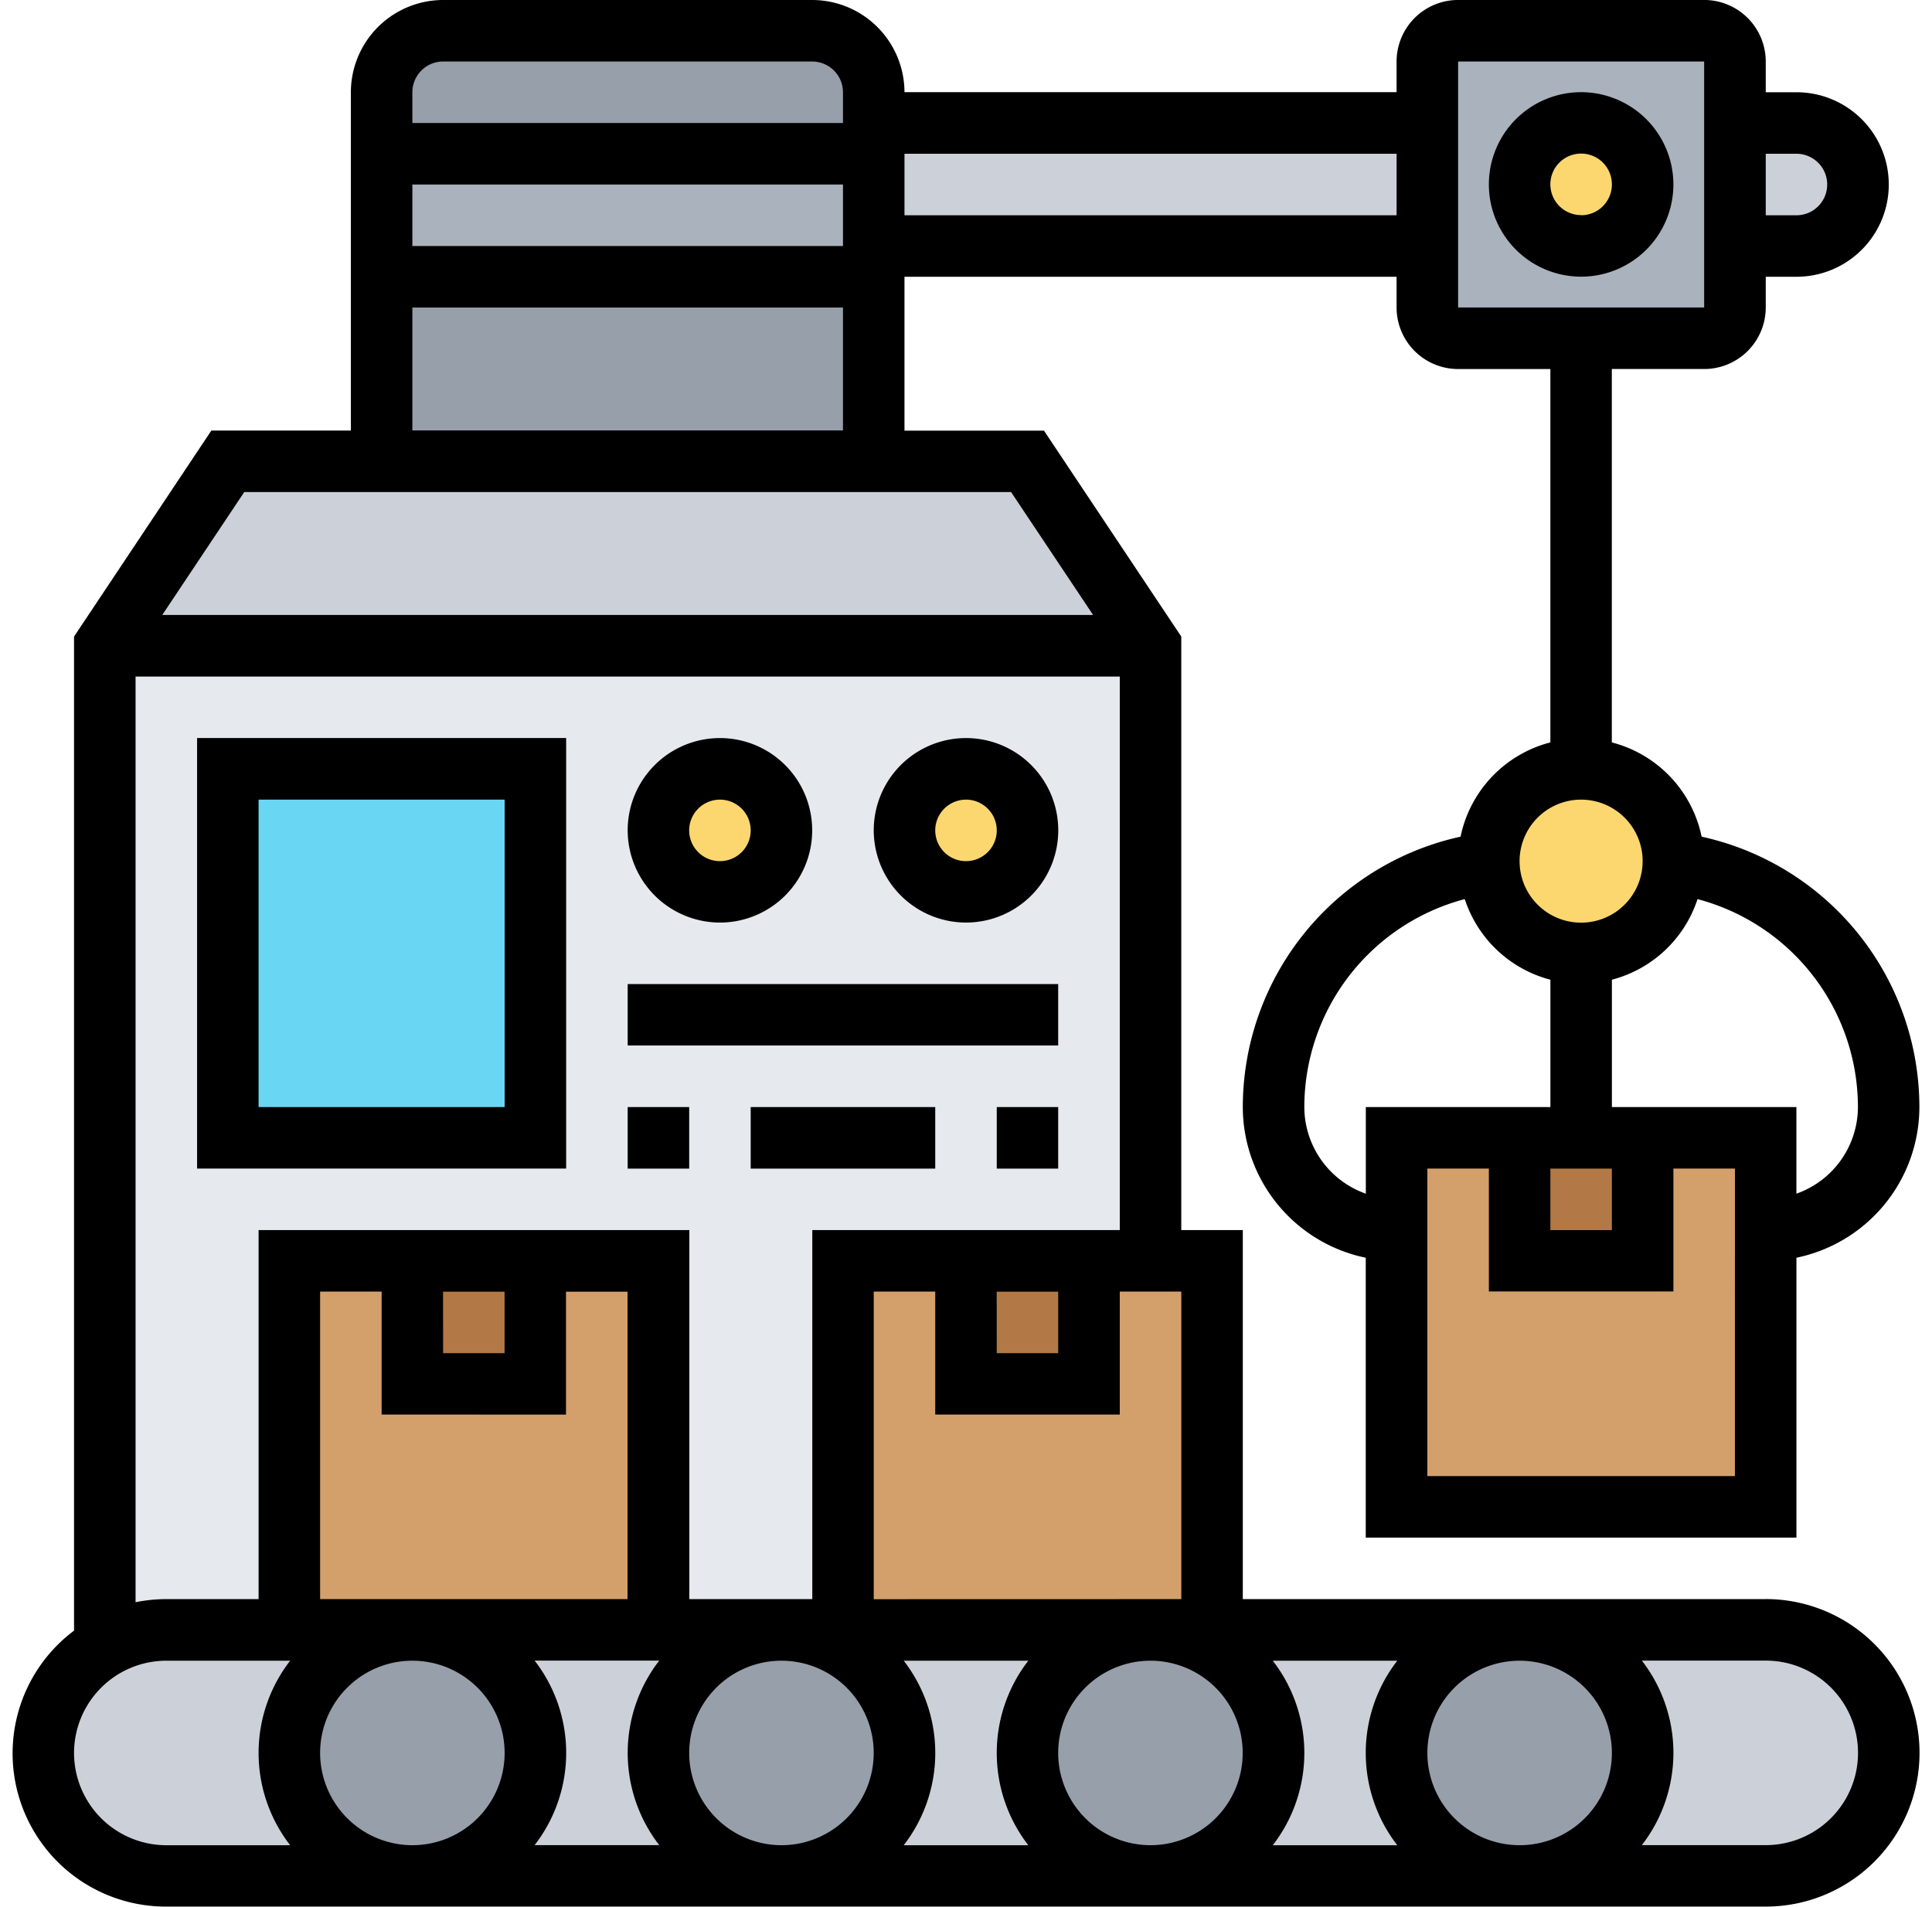 <svg xmlns="http://www.w3.org/2000/svg" xmlns:xlink="http://www.w3.org/1999/xlink" width="77" height="76" viewBox="0 0 77 76">
  <defs>
    <clipPath id="clip-path">
      <rect id="Rectángulo_307015" data-name="Rectángulo 307015" width="77" height="76" transform="translate(1034 1801)" fill="#583cb6"/>
    </clipPath>
  </defs>
  <g id="Enmascarar_grupo_878436" data-name="Enmascarar grupo 878436" transform="translate(-1034 -1801)" clip-path="url(#clip-path)">
    <g id="transportador" transform="translate(1033.274 1799.774)">
      <g id="Grupo_962112" data-name="Grupo 962112">
        <g id="Grupo_962083" data-name="Grupo 962083">
          <path id="Trazado_631991" data-name="Trazado 631991" d="M74.051,6.852a2.4,2.4,0,0,1,.723,1.728,2.459,2.459,0,0,1-2.452,2.452H69.871v-4.9h2.452A2.4,2.4,0,0,1,74.051,6.852Z" fill="#ccd1d9"/>
        </g>
        <g id="Grupo_962084" data-name="Grupo 962084">
          <path id="Trazado_631992" data-name="Trazado 631992" d="M57.613,6.129v4.9H35.548v-4.9Z" fill="#ccd1d9"/>
        </g>
        <g id="Grupo_962085" data-name="Grupo 962085">
          <path id="Trazado_631993" data-name="Trazado 631993" d="M35.548,7.355H15.935V4.9a2.459,2.459,0,0,1,2.452-2.452H33.1A2.459,2.459,0,0,1,35.548,4.9V7.355Z" fill="#969faa"/>
        </g>
        <g id="Grupo_962086" data-name="Grupo 962086">
          <path id="Trazado_631994" data-name="Trazado 631994" d="M15.935,12.258H35.548v7.355H15.935Z" fill="#969faa"/>
        </g>
        <g id="Grupo_962087" data-name="Grupo 962087">
          <path id="Trazado_631995" data-name="Trazado 631995" d="M35.548,12.258H15.935v-4.9H35.548v4.9Z" fill="#aab2bd"/>
        </g>
        <g id="Grupo_962088" data-name="Grupo 962088">
          <path id="Trazado_631996" data-name="Trazado 631996" d="M69.871,6.129v7.355a1.229,1.229,0,0,1-1.226,1.226H58.839a1.229,1.229,0,0,1-1.226-1.226V3.677a1.229,1.229,0,0,1,1.226-1.226h9.806a1.229,1.229,0,0,1,1.226,1.226Z" fill="#aab2bd"/>
        </g>
        <g id="Grupo_962089" data-name="Grupo 962089">
          <circle id="Elipse_7774" data-name="Elipse 7774" cx="2.452" cy="2.452" r="2.452" transform="translate(61.29 6.129)" fill="#fcd770"/>
        </g>
        <g id="Grupo_962090" data-name="Grupo 962090">
          <path id="Trazado_631997" data-name="Trazado 631997" d="M41.677,19.613l4.9,7.355H4.9l4.9-7.355H41.677Z" fill="#ccd1d9"/>
        </g>
        <g id="Grupo_962091" data-name="Grupo 962091">
          <path id="Trazado_631998" data-name="Trazado 631998" d="M56.387,46.581H71.1V61.29H56.387Z" fill="#d3a06c"/>
        </g>
        <g id="Grupo_962092" data-name="Grupo 962092">
          <path id="Trazado_631999" data-name="Trazado 631999" d="M34.323,51.484h14.71v14.71H34.323Z" fill="#d3a06c"/>
        </g>
        <g id="Grupo_962093" data-name="Grupo 962093">
          <path id="Trazado_632000" data-name="Trazado 632000" d="M12.258,51.484h14.71v14.71H12.258Z" fill="#d3a06c"/>
        </g>
        <g id="Grupo_962094" data-name="Grupo 962094">
          <path id="Trazado_632001" data-name="Trazado 632001" d="M46.581,26.968V51.484H34.323v14.71H26.968V51.484H12.258v14.71h-4.9a4.89,4.89,0,0,0-2.452.662V26.968Z" fill="#e6e9ed"/>
        </g>
        <g id="Grupo_962095" data-name="Grupo 962095">
          <circle id="Elipse_7775" data-name="Elipse 7775" cx="2.452" cy="2.452" r="2.452" transform="translate(36.774 31.871)" fill="#fcd770"/>
        </g>
        <g id="Grupo_962096" data-name="Grupo 962096">
          <circle id="Elipse_7776" data-name="Elipse 7776" cx="2.452" cy="2.452" r="2.452" transform="translate(26.968 31.871)" fill="#fcd770"/>
        </g>
        <g id="Grupo_962097" data-name="Grupo 962097">
          <path id="Trazado_632002" data-name="Trazado 632002" d="M67.419,35.548v.074a3.678,3.678,0,0,1-7.355,0v-.074a3.677,3.677,0,1,1,7.355,0Z" fill="#fcd770"/>
        </g>
        <g id="Grupo_962103" data-name="Grupo 962103">
          <g id="Grupo_962098" data-name="Grupo 962098">
            <path id="Trazado_632003" data-name="Trazado 632003" d="M71.1,66.194H61.29a4.9,4.9,0,1,1,0,9.806H71.1a4.9,4.9,0,0,0,0-9.806Z" fill="#ccd1d9"/>
          </g>
          <g id="Grupo_962099" data-name="Grupo 962099">
            <path id="Trazado_632004" data-name="Trazado 632004" d="M56.387,71.1a4.9,4.9,0,0,1,4.9-4.9H46.581a4.9,4.9,0,1,1,0,9.806H61.29A4.9,4.9,0,0,1,56.387,71.1Z" fill="#ccd1d9"/>
          </g>
          <g id="Grupo_962100" data-name="Grupo 962100">
            <path id="Trazado_632005" data-name="Trazado 632005" d="M41.677,71.1a4.9,4.9,0,0,1,4.9-4.9H31.871a4.9,4.9,0,1,1,0,9.806h14.71A4.9,4.9,0,0,1,41.677,71.1Z" fill="#ccd1d9"/>
          </g>
          <g id="Grupo_962101" data-name="Grupo 962101">
            <path id="Trazado_632006" data-name="Trazado 632006" d="M26.968,71.1a4.9,4.9,0,0,1,4.9-4.9H17.161a4.9,4.9,0,1,1,0,9.806h14.71A4.9,4.9,0,0,1,26.968,71.1Z" fill="#ccd1d9"/>
          </g>
          <g id="Grupo_962102" data-name="Grupo 962102">
            <path id="Trazado_632007" data-name="Trazado 632007" d="M12.258,71.1a4.9,4.9,0,0,1,4.9-4.9H7.355a4.89,4.89,0,0,0-2.452.662,5.179,5.179,0,0,0-1.017.772A4.906,4.906,0,0,0,7.355,76h9.806A4.9,4.9,0,0,1,12.258,71.1Z" fill="#ccd1d9"/>
          </g>
        </g>
        <g id="Grupo_962104" data-name="Grupo 962104">
          <circle id="Elipse_7777" data-name="Elipse 7777" cx="4.903" cy="4.903" r="4.903" transform="translate(56.387 66.194)" fill="#969faa"/>
        </g>
        <g id="Grupo_962105" data-name="Grupo 962105">
          <circle id="Elipse_7778" data-name="Elipse 7778" cx="4.903" cy="4.903" r="4.903" transform="translate(41.677 66.194)" fill="#969faa"/>
        </g>
        <g id="Grupo_962106" data-name="Grupo 962106">
          <circle id="Elipse_7779" data-name="Elipse 7779" cx="4.903" cy="4.903" r="4.903" transform="translate(26.968 66.194)" fill="#969faa"/>
        </g>
        <g id="Grupo_962107" data-name="Grupo 962107">
          <circle id="Elipse_7780" data-name="Elipse 7780" cx="4.903" cy="4.903" r="4.903" transform="translate(12.258 66.194)" fill="#969faa"/>
        </g>
        <g id="Grupo_962108" data-name="Grupo 962108">
          <path id="Trazado_632008" data-name="Trazado 632008" d="M66.194,46.581v4.9h-4.9v-4.9h4.9Z" fill="#b27946"/>
        </g>
        <g id="Grupo_962109" data-name="Grupo 962109">
          <path id="Trazado_632009" data-name="Trazado 632009" d="M39.226,51.484h4.9v4.9h-4.9Z" fill="#b27946"/>
        </g>
        <g id="Grupo_962110" data-name="Grupo 962110">
          <path id="Trazado_632010" data-name="Trazado 632010" d="M17.161,51.484h4.9v4.9h-4.9Z" fill="#b27946"/>
        </g>
        <g id="Grupo_962111" data-name="Grupo 962111">
          <path id="Trazado_632011" data-name="Trazado 632011" d="M9.806,31.871H22.065v14.71H9.806Z" fill="#69d6f4"/>
        </g>
      </g>
      <g id="Grupo_962113" data-name="Grupo 962113">
        <path id="Trazado_632012" data-name="Trazado 632012" d="M71.1,64.968H50.258V50.258H47.806V26.6l-5.473-8.209H36.774V12.258H56.387v1.226a2.454,2.454,0,0,0,2.452,2.452h3.677V30.819a4.906,4.906,0,0,0-3.579,3.757,11.046,11.046,0,0,0-8.679,10.779,6.141,6.141,0,0,0,4.9,6.005V62.516H72.323V51.36a6.14,6.14,0,0,0,4.9-6.005,11.046,11.046,0,0,0-8.679-10.779,4.906,4.906,0,0,0-3.579-3.757V15.935h3.677A2.454,2.454,0,0,0,71.1,13.484V12.258h1.226a3.677,3.677,0,1,0,0-7.355H71.1V3.677a2.454,2.454,0,0,0-2.452-2.452H58.839a2.454,2.454,0,0,0-2.452,2.452V4.9H36.774A3.682,3.682,0,0,0,33.1,1.226H18.387A3.682,3.682,0,0,0,14.71,4.9V18.387H9.151L3.677,26.6V66.224a6.109,6.109,0,0,0,3.677,11H71.1a6.129,6.129,0,0,0,0-12.258ZM52.71,45.355a8.586,8.586,0,0,1,6.394-8.29,4.892,4.892,0,0,0,3.413,3.213v5.077H55.161v3.452A3.672,3.672,0,0,1,52.71,45.355Zm9.806,2.452h2.452v2.452H62.516Zm7.355,12.258H57.613V47.806h2.452v4.9h7.355v-4.9h2.452Zm-1.491-23a8.585,8.585,0,0,1,6.394,8.29,3.672,3.672,0,0,1-2.452,3.452V45.355H64.968V40.278a4.892,4.892,0,0,0,3.413-3.213Zm-2.187-1.516A2.452,2.452,0,1,1,63.742,33.1,2.454,2.454,0,0,1,66.194,35.548ZM72.323,7.355a1.226,1.226,0,1,1,0,2.452H71.1V7.355ZM58.839,3.677h9.806v9.806H58.839ZM64.968,71.1a3.677,3.677,0,1,1-3.677-3.677A3.682,3.682,0,0,1,64.968,71.1Zm-51.484,0a3.677,3.677,0,1,1,3.677,3.677A3.682,3.682,0,0,1,13.484,71.1Zm4.9-18.387h2.452v2.452H18.387Zm4.9,4.9v-4.9h2.452V64.968H13.484V52.71h2.452v4.9Zm-1.258,9.806H27a6.007,6.007,0,0,0,0,7.355H22.034a6.007,6.007,0,0,0,0-7.355ZM28.194,71.1a3.677,3.677,0,1,1,3.677,3.677A3.682,3.682,0,0,1,28.194,71.1Zm8.549-3.677h4.966a6.007,6.007,0,0,0,0,7.355H36.744a6.007,6.007,0,0,0,0-7.355ZM42.9,71.1a3.677,3.677,0,1,1,3.677,3.677A3.682,3.682,0,0,1,42.9,71.1Zm8.549-3.677h4.966a6.007,6.007,0,0,0,0,7.355H51.453a6.007,6.007,0,0,0,0-7.355Zm-15.9-2.452V52.71H38v4.9h7.355v-4.9h2.452V64.968Zm4.9-12.258H42.9v2.452H40.452ZM34.323,11.032H17.161V8.581H34.323ZM56.387,7.355V9.806H36.774V7.355Zm-38-3.677H33.1A1.228,1.228,0,0,1,34.323,4.9V6.129H17.161V4.9A1.228,1.228,0,0,1,18.387,3.677Zm-1.226,9.806H34.323v4.9H17.161Zm-6.7,7.355H41.022l3.269,4.9H7.193ZM6.129,28.194H45.355V50.258H33.1v14.71h-4.9V50.258H11.032v14.71H7.355a6.123,6.123,0,0,0-1.226.124ZM3.677,71.1a3.682,3.682,0,0,1,3.677-3.677H12.29a6.005,6.005,0,0,0,0,7.355H7.355A3.682,3.682,0,0,1,3.677,71.1ZM71.1,74.774H66.162a6.005,6.005,0,0,0,0-7.355H71.1a3.677,3.677,0,0,1,0,7.355Z"/>
        <path id="Trazado_632013" data-name="Trazado 632013" d="M63.742,4.9a3.677,3.677,0,1,0,3.677,3.677A3.682,3.682,0,0,0,63.742,4.9Zm0,4.9a1.226,1.226,0,1,1,1.226-1.226A1.228,1.228,0,0,1,63.742,9.806Z"/>
        <path id="Trazado_632014" data-name="Trazado 632014" d="M23.29,30.645H8.581V47.806H23.29Zm-2.452,14.71H11.032V33.1h9.806Z"/>
        <path id="Trazado_632015" data-name="Trazado 632015" d="M29.419,38a3.677,3.677,0,1,0-3.677-3.677A3.682,3.682,0,0,0,29.419,38Zm0-4.9a1.226,1.226,0,1,1-1.226,1.226A1.228,1.228,0,0,1,29.419,33.1Z"/>
        <path id="Trazado_632016" data-name="Trazado 632016" d="M39.226,38a3.677,3.677,0,1,0-3.677-3.677A3.682,3.682,0,0,0,39.226,38Zm0-4.9A1.226,1.226,0,1,1,38,34.323,1.228,1.228,0,0,1,39.226,33.1Z"/>
        <path id="Trazado_632017" data-name="Trazado 632017" d="M25.742,40.452H42.9V42.9H25.742Z"/>
        <path id="Trazado_632018" data-name="Trazado 632018" d="M25.742,45.355h2.452v2.452H25.742Z"/>
        <path id="Trazado_632019" data-name="Trazado 632019" d="M30.645,45.355H38v2.452H30.645Z"/>
        <path id="Trazado_632020" data-name="Trazado 632020" d="M40.452,45.355H42.9v2.452H40.452Z"/>
      </g>
    </g>
  </g>
</svg>
